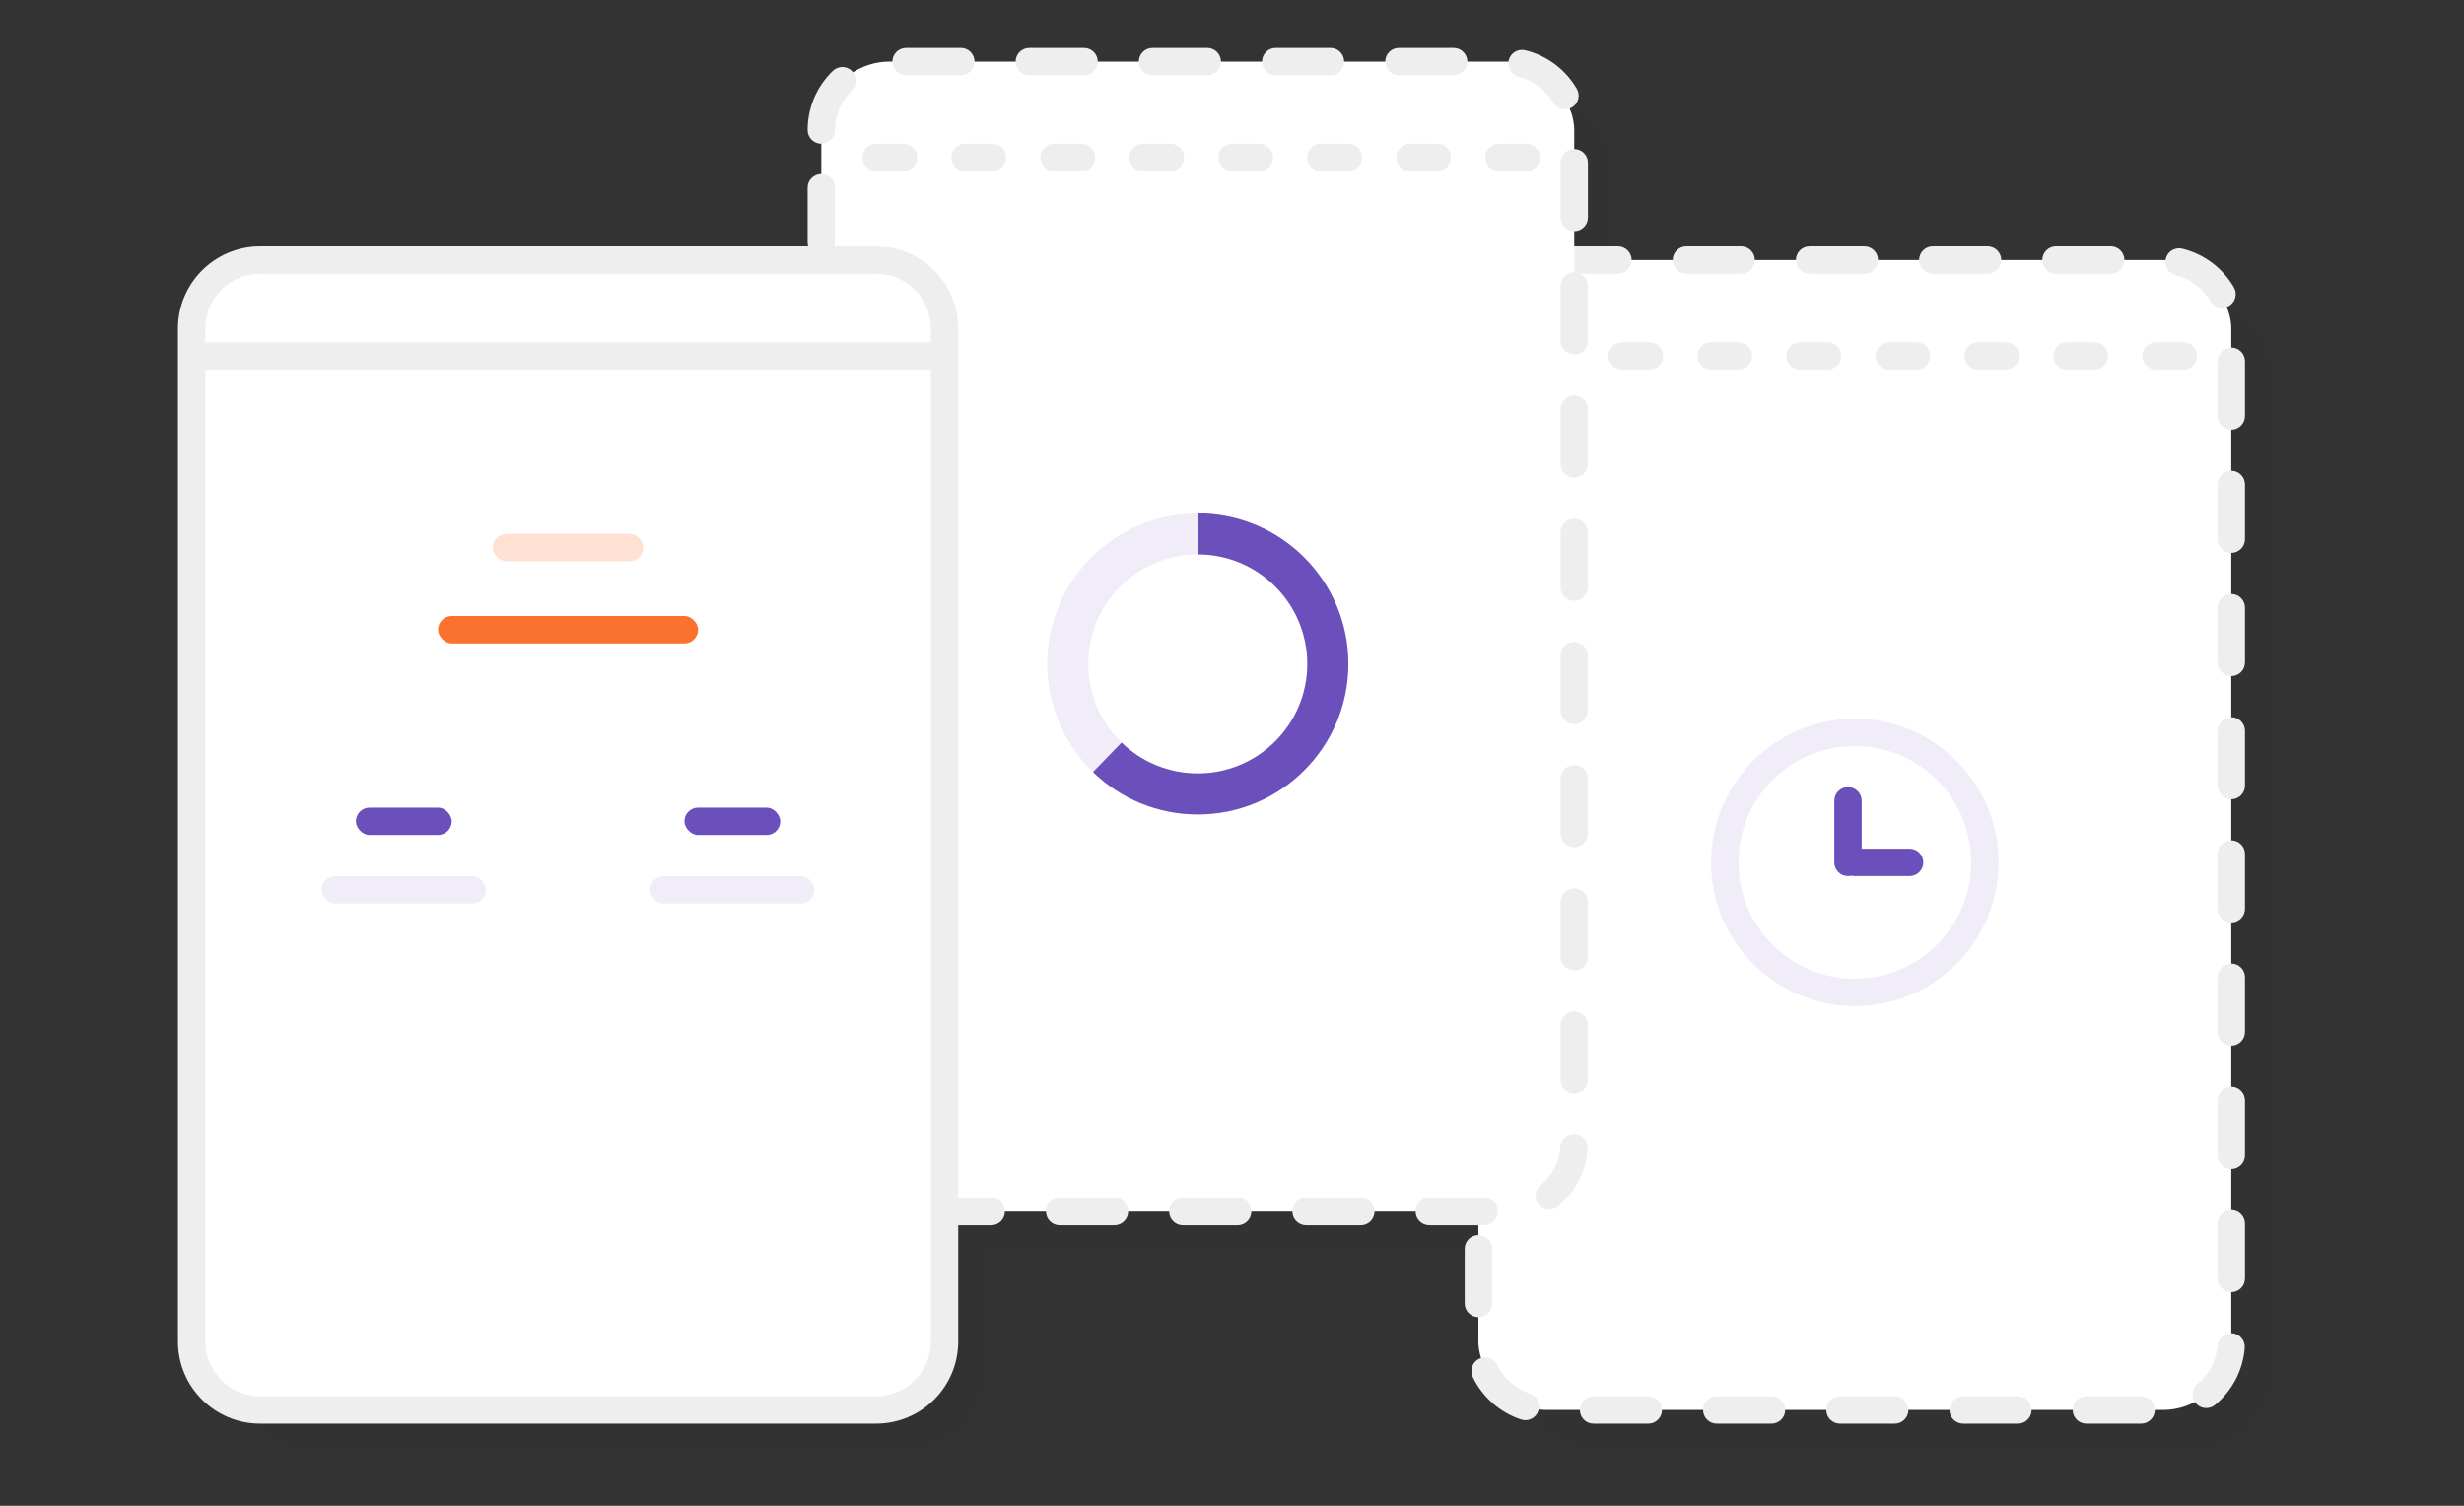 <svg xmlns="http://www.w3.org/2000/svg" width="360" height="220" viewBox="0 0 360 220"><rect x="0" y="0" width="360" height="220" fill="#333333" stroke="none"/><g fill="none" fill-rule="evenodd"><path fill="#000" fill-opacity=".02" d="M125 44V24.003C125 18.48 129.483 14 135.005 14h89.99C230.52 14 235 18.477 235 24.003V43h84.992C326.624 43 332 48.372 332 55.002v144.996c0 6.63-5.38 12.002-12.008 12.002h-85.984c-6.632 0-12.008-5.372-12.008-12.002V183h-78v17.002c0 6.626-5.38 11.998-12.008 11.998H46.008C39.376 212 34 206.624 34 200.002V55.998C34 49.372 39.38 44 46.008 44H125z"/><g transform="translate(214 36)"><rect width="110" height="168" x="2" y="2" fill="#FFF" rx="10"/><path fill="#EEE" fill-rule="nonzero" d="M4 12.006c0-2.208.896-4.27 2.457-5.77.796-.766.82-2.032.055-2.828-.766-.796-2.032-.82-2.828-.055C1.347 5.6 0 8.7 0 12.006c0 1.105.895 2 2 2s2-.895 2-2zM14.388 4h8c1.104 0 2-.895 2-2s-.896-2-2-2h-8c-1.105 0-2 .895-2 2s.895 2 2 2zm18 0h8c1.104 0 2-.895 2-2s-.896-2-2-2h-8c-1.105 0-2 .895-2 2s.895 2 2 2zm18 0h8c1.104 0 2-.895 2-2s-.896-2-2-2h-8c-1.105 0-2 .895-2 2s.895 2 2 2zm18 0h8c1.104 0 2-.895 2-2s-.896-2-2-2h-8c-1.105 0-2 .895-2 2s.895 2 2 2zm18 0h8c1.104 0 2-.895 2-2s-.896-2-2-2h-8c-1.105 0-2 .895-2 2s.895 2 2 2zm17.51.227c2.115.514 3.93 1.88 5.022 3.756.556.955 1.78 1.28 2.735.724.954-.556 1.278-1.78.723-2.735-1.636-2.813-4.356-4.86-7.534-5.632-1.073-.26-2.155.397-2.416 1.47-.26 1.074.397 2.156 1.47 2.417zM110 16.78v8c0 1.104.895 2 2 2s2-.896 2-2v-8c0-1.105-.895-2-2-2s-2 .895-2 2zm0 18v8c0 1.104.895 2 2 2s2-.896 2-2v-8c0-1.105-.895-2-2-2s-2 .895-2 2zm0 18v8c0 1.104.895 2 2 2s2-.896 2-2v-8c0-1.105-.895-2-2-2s-2 .895-2 2zm0 18v8c0 1.104.895 2 2 2s2-.896 2-2v-8c0-1.105-.895-2-2-2s-2 .895-2 2zm0 18v8c0 1.104.895 2 2 2s2-.896 2-2v-8c0-1.105-.895-2-2-2s-2 .895-2 2zm0 18v8c0 1.104.895 2 2 2s2-.896 2-2v-8c0-1.105-.895-2-2-2s-2 .895-2 2zm0 18v8c0 1.104.895 2 2 2s2-.896 2-2v-8c0-1.105-.895-2-2-2s-2 .895-2 2zm0 18v8c0 1.104.895 2 2 2s2-.896 2-2v-8c0-1.105-.895-2-2-2s-2 .895-2 2zm-.024 17.844c-.17 2.186-1.227 4.18-2.903 5.558-.853.702-.976 1.962-.275 2.815.7.854 1.962.977 2.815.275 2.51-2.062 4.096-5.056 4.35-8.338.086-1.1-.737-2.063-1.838-2.15-1.102-.084-2.064.74-2.15 1.84zM98.826 168h-8c-1.104 0-2 .895-2 2s.896 2 2 2h8c1.105 0 2-.895 2-2s-.895-2-2-2zm-18 0h-8c-1.104 0-2 .895-2 2s.896 2 2 2h8c1.105 0 2-.895 2-2s-.895-2-2-2zm-18 0h-8c-1.104 0-2 .895-2 2s.896 2 2 2h8c1.105 0 2-.895 2-2s-.895-2-2-2zm-18 0h-8c-1.104 0-2 .895-2 2s.896 2 2 2h8c1.105 0 2-.895 2-2s-.895-2-2-2zm-18 0h-8c-1.104 0-2 .895-2 2s.896 2 2 2h8c1.105 0 2-.895 2-2s-.895-2-2-2zm-17.334-.4c-2.063-.68-3.77-2.186-4.71-4.143-.477-.996-1.67-1.416-2.667-.938-.996.476-1.416 1.67-.938 2.667 1.41 2.936 3.964 5.19 7.063 6.21 1.05.347 2.18-.223 2.526-1.272.346-1.05-.224-2.18-1.274-2.526zM4 154.434v-8c0-1.104-.895-2-2-2s-2 .896-2 2v8c0 1.105.895 2 2 2s2-.895 2-2zm0-18v-8c0-1.104-.895-2-2-2s-2 .896-2 2v8c0 1.105.895 2 2 2s2-.895 2-2zm0-18v-8c0-1.104-.895-2-2-2s-2 .896-2 2v8c0 1.105.895 2 2 2s2-.895 2-2zm0-18v-8c0-1.104-.895-2-2-2s-2 .896-2 2v8c0 1.105.895 2 2 2s2-.895 2-2zm0-18v-8c0-1.104-.895-2-2-2s-2 .896-2 2v8c0 1.105.895 2 2 2s2-.895 2-2zm0-18v-8c0-1.104-.895-2-2-2s-2 .896-2 2v8c0 1.105.895 2 2 2s2-.895 2-2zm0-18v-8c0-1.104-.895-2-2-2s-2 .896-2 2v8c0 1.105.895 2 2 2s2-.895 2-2zm0-18v-8c0-1.104-.895-2-2-2s-2 .896-2 2v8c0 1.105.895 2 2 2s2-.895 2-2z"/><path fill="#F0EDF8" fill-rule="nonzero" d="M57 111c-11.598 0-21-9.402-21-21s9.402-21 21-21 21 9.402 21 21-9.402 21-21 21zm0-4c9.39 0 17-7.61 17-17s-7.61-17-17-17-17 7.61-17 17 7.61 17 17 17z"/><path fill="#6B4FBB" d="M58 88v-6.997c0-1.11-.895-2.003-2-2.003-1.112 0-2 .897-2 2.003v8.994c0 1.11.895 2.003 2 2.003.174 0 .343-.022.503-.063.162.04.33.063.506.063h7.98C66.1 92 67 91.105 67 90c0-1.112-.9-2-2.01-2H58z"/><rect width="8" height="4" x="8" y="14" fill="#EEE" rx="2"/><path fill="#EEE" d="M21 16c0-1.105.887-2 1.998-2h4.004c1.103 0 1.998.888 1.998 2 0 1.105-.887 2-1.998 2h-4.004C21.895 18 21 17.112 21 16zm13 0c0-1.105.887-2 1.998-2h4.004c1.103 0 1.998.888 1.998 2 0 1.105-.887 2-1.998 2h-4.004C34.895 18 34 17.112 34 16zm13 0c0-1.105.887-2 1.998-2h4.004c1.103 0 1.998.888 1.998 2 0 1.105-.887 2-1.998 2h-4.004C47.895 18 47 17.112 47 16zm13 0c0-1.105.887-2 1.998-2h4.004c1.103 0 1.998.888 1.998 2 0 1.105-.887 2-1.998 2h-4.004C60.895 18 60 17.112 60 16zm13 0c0-1.105.887-2 1.998-2h4.004c1.103 0 1.998.888 1.998 2 0 1.105-.887 2-1.998 2h-4.004C73.895 18 73 17.112 73 16zm13 0c0-1.105.887-2 1.998-2h4.004c1.103 0 1.998.888 1.998 2 0 1.105-.887 2-1.998 2h-4.004C86.895 18 86 17.112 86 16zm13 0c0-1.105.887-2 1.998-2h4.004c1.103 0 1.998.888 1.998 2 0 1.105-.887 2-1.998 2h-4.004C99.895 18 99 17.112 99 16z"/></g><g transform="translate(118 7)"><rect width="110" height="168" x="2" y="2" fill="#FFF" rx="10"/><path fill="#EEE" fill-rule="nonzero" d="M4 12.006c0-2.208.896-4.27 2.457-5.77.796-.766.82-2.032.055-2.828-.766-.796-2.032-.82-2.828-.055C1.347 5.6 0 8.7 0 12.006c0 1.105.895 2 2 2s2-.895 2-2zM14.388 4h8c1.104 0 2-.895 2-2s-.896-2-2-2h-8c-1.105 0-2 .895-2 2s.895 2 2 2zm18 0h8c1.104 0 2-.895 2-2s-.896-2-2-2h-8c-1.105 0-2 .895-2 2s.895 2 2 2zm18 0h8c1.104 0 2-.895 2-2s-.896-2-2-2h-8c-1.105 0-2 .895-2 2s.895 2 2 2zm18 0h8c1.104 0 2-.895 2-2s-.896-2-2-2h-8c-1.105 0-2 .895-2 2s.895 2 2 2zm18 0h8c1.104 0 2-.895 2-2s-.896-2-2-2h-8c-1.105 0-2 .895-2 2s.895 2 2 2zm17.51.227c2.115.514 3.93 1.88 5.022 3.756.556.955 1.78 1.28 2.735.724.954-.556 1.278-1.78.723-2.735-1.636-2.813-4.356-4.86-7.534-5.632-1.073-.26-2.155.397-2.416 1.47-.26 1.074.397 2.156 1.47 2.417zM110 16.78v8c0 1.104.895 2 2 2s2-.896 2-2v-8c0-1.105-.895-2-2-2s-2 .895-2 2zm0 18v8c0 1.104.895 2 2 2s2-.896 2-2v-8c0-1.105-.895-2-2-2s-2 .895-2 2zm0 18v8c0 1.104.895 2 2 2s2-.896 2-2v-8c0-1.105-.895-2-2-2s-2 .895-2 2zm0 18v8c0 1.104.895 2 2 2s2-.896 2-2v-8c0-1.105-.895-2-2-2s-2 .895-2 2zm0 18v8c0 1.104.895 2 2 2s2-.896 2-2v-8c0-1.105-.895-2-2-2s-2 .895-2 2zm0 18v8c0 1.104.895 2 2 2s2-.896 2-2v-8c0-1.105-.895-2-2-2s-2 .895-2 2zm0 18v8c0 1.104.895 2 2 2s2-.896 2-2v-8c0-1.105-.895-2-2-2s-2 .895-2 2zm0 18v8c0 1.104.895 2 2 2s2-.896 2-2v-8c0-1.105-.895-2-2-2s-2 .895-2 2zm-.024 17.844c-.17 2.186-1.227 4.18-2.903 5.558-.853.702-.976 1.962-.275 2.815.7.854 1.962.977 2.815.275 2.51-2.062 4.096-5.056 4.35-8.338.086-1.1-.737-2.063-1.838-2.15-1.102-.084-2.064.74-2.15 1.84zM98.826 168h-8c-1.104 0-2 .895-2 2s.896 2 2 2h8c1.105 0 2-.895 2-2s-.895-2-2-2zm-18 0h-8c-1.104 0-2 .895-2 2s.896 2 2 2h8c1.105 0 2-.895 2-2s-.895-2-2-2zm-18 0h-8c-1.104 0-2 .895-2 2s.896 2 2 2h8c1.105 0 2-.895 2-2s-.895-2-2-2zm-18 0h-8c-1.104 0-2 .895-2 2s.896 2 2 2h8c1.105 0 2-.895 2-2s-.895-2-2-2zm-18 0h-8c-1.104 0-2 .895-2 2s.896 2 2 2h8c1.105 0 2-.895 2-2s-.895-2-2-2zm-17.334-.4c-2.063-.68-3.77-2.186-4.71-4.143-.477-.996-1.67-1.416-2.667-.938-.996.476-1.416 1.67-.938 2.667 1.41 2.936 3.964 5.19 7.063 6.21 1.05.347 2.18-.223 2.526-1.272.346-1.05-.224-2.18-1.274-2.526zM4 154.434v-8c0-1.104-.895-2-2-2s-2 .896-2 2v8c0 1.105.895 2 2 2s2-.895 2-2zm0-18v-8c0-1.104-.895-2-2-2s-2 .896-2 2v8c0 1.105.895 2 2 2s2-.895 2-2zm0-18v-8c0-1.104-.895-2-2-2s-2 .896-2 2v8c0 1.105.895 2 2 2s2-.895 2-2zm0-18v-8c0-1.104-.895-2-2-2s-2 .896-2 2v8c0 1.105.895 2 2 2s2-.895 2-2zm0-18v-8c0-1.104-.895-2-2-2s-2 .896-2 2v8c0 1.105.895 2 2 2s2-.895 2-2zm0-18v-8c0-1.104-.895-2-2-2s-2 .896-2 2v8c0 1.105.895 2 2 2s2-.895 2-2zm0-18v-8c0-1.104-.895-2-2-2s-2 .896-2 2v8c0 1.105.895 2 2 2s2-.895 2-2zm0-18v-8c0-1.104-.895-2-2-2s-2 .896-2 2v8c0 1.105.895 2 2 2s2-.895 2-2z"/><g fill-rule="nonzero"><path fill="#F0EDF8" d="M57 112c-12.15 0-22-9.85-22-22s9.85-22 22-22 22 9.85 22 22-9.85 22-22 22zm0-6c8.837 0 16-7.163 16-16s-7.163-16-16-16-16 7.163-16 16 7.163 16 16 16z"/><path fill="#6B4FBB" d="M41.692 105.8C45.768 109.75 51.21 112 57 112c12.15 0 22-9.85 22-22s-9.85-22-22-22v6c8.837 0 16 7.163 16 16s-7.163 16-16 16c-4.215 0-8.166-1.633-11.133-4.508l-4.175 4.31z"/></g><path fill="#EEE" d="M8 16c0-1.105.887-2 1.998-2h4.004c1.103 0 1.998.888 1.998 2 0 1.105-.887 2-1.998 2H9.998C8.895 18 8 17.112 8 16zm13 0c0-1.105.887-2 1.998-2h4.004c1.103 0 1.998.888 1.998 2 0 1.105-.887 2-1.998 2h-4.004C21.895 18 21 17.112 21 16zm13 0c0-1.105.887-2 1.998-2h4.004c1.103 0 1.998.888 1.998 2 0 1.105-.887 2-1.998 2h-4.004C34.895 18 34 17.112 34 16zm13 0c0-1.105.887-2 1.998-2h4.004c1.103 0 1.998.888 1.998 2 0 1.105-.887 2-1.998 2h-4.004C47.895 18 47 17.112 47 16zm13 0c0-1.105.887-2 1.998-2h4.004c1.103 0 1.998.888 1.998 2 0 1.105-.887 2-1.998 2h-4.004C60.895 18 60 17.112 60 16zm13 0c0-1.105.887-2 1.998-2h4.004c1.103 0 1.998.888 1.998 2 0 1.105-.887 2-1.998 2h-4.004C73.895 18 73 17.112 73 16zm13 0c0-1.105.887-2 1.998-2h4.004c1.103 0 1.998.888 1.998 2 0 1.105-.887 2-1.998 2h-4.004C86.895 18 86 17.112 86 16zm13 0c0-1.105.887-2 1.998-2h4.004c1.103 0 1.998.888 1.998 2 0 1.105-.887 2-1.998 2h-4.004C99.895 18 99 17.112 99 16z"/></g><g transform="translate(26 36)"><rect width="110" height="168" x="2" y="2" fill="#FFF" rx="10"/><path fill="#EEE" fill-rule="nonzero" d="M4 12.006v147.988C4 164.42 7.58 168 12.005 168h89.99c4.42 0 8.005-3.586 8.005-8.006V12.006C110 7.58 106.42 4 101.995 4h-89.99C7.585 4 4 7.586 4 12.006zm-4 0C0 5.376 5.377 0 12.005 0h89.99C108.628 0 114 5.37 114 12.006v147.988c0 6.63-5.377 12.006-12.005 12.006h-89.99C5.372 172 0 166.63 0 159.994V12.006z"/><g transform="translate(21 82)"><rect width="24" height="4" y="10" fill="#F0EDF8" rx="2"/><rect width="14" height="4" x="5" fill="#6B4FBB" rx="2"/></g><g transform="translate(69 82)"><rect width="24" height="4" y="10" fill="#F0EDF8" rx="2"/><rect width="14" height="4" x="5" fill="#6B4FBB" rx="2"/></g><g transform="translate(38 42)"><rect width="22" height="4" x="8" fill="#FEE1D3" rx="2"/><rect width="38" height="4" y="12" fill="#FB722E" rx="2"/></g><path fill="#EEE" d="M4 14h106v4H4z"/></g></g></svg>